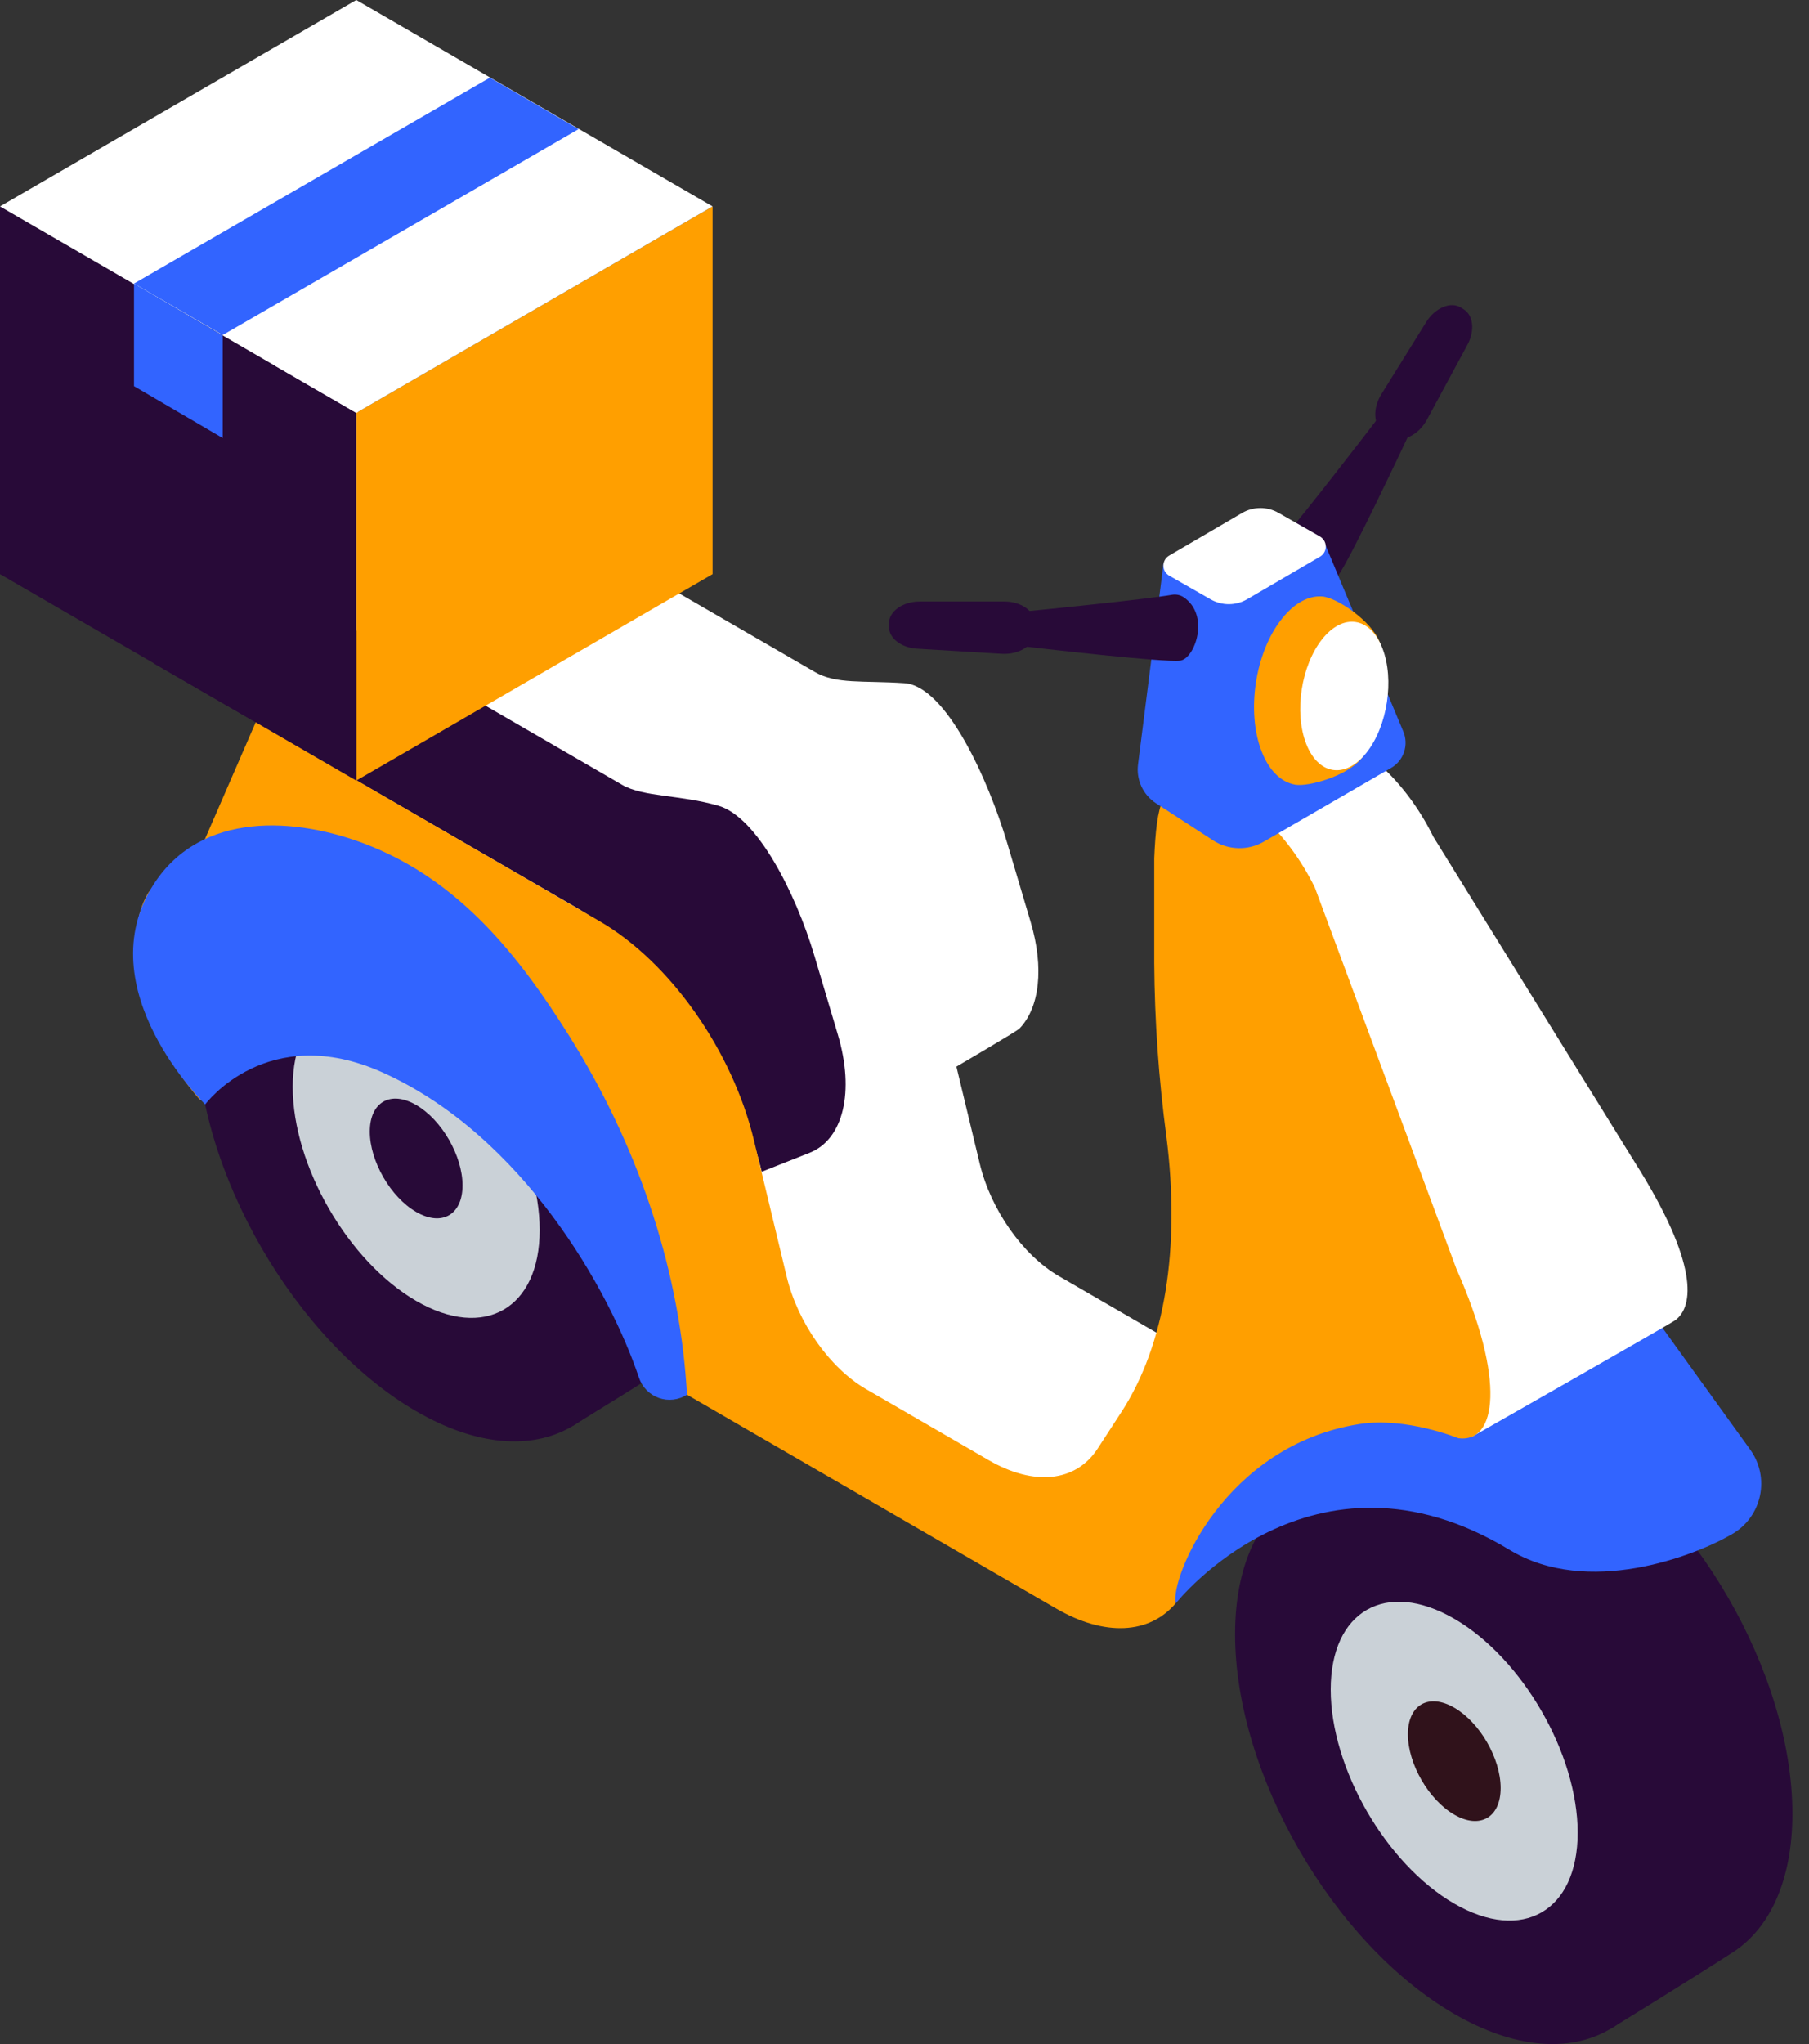 <svg width="108" height="122" viewBox="0 0 108 122" fill="none" xmlns="http://www.w3.org/2000/svg">
<rect x="0" y="0" width="108" height="122" fill="#333333" stroke="none"/>
<path d="M76.588 32.505C76.582 32.255 76.675 32.012 76.845 31.828C77.813 30.745 81.455 26.033 82.666 24.441C83.208 23.732 84.795 24.494 84.294 25.559C83.822 26.567 80.484 33.641 79.886 34.347C79.318 35.008 76.658 34.436 76.588 32.505Z" fill="#280A38"/>
<path d="M82.606 25.782L83.034 26.05C83.682 26.456 84.679 25.991 85.193 25.044L87.604 20.587C88.06 19.747 87.966 18.826 87.391 18.466L87.221 18.359C86.613 17.977 85.678 18.367 85.141 19.232L82.472 23.525C81.934 24.388 81.995 25.399 82.606 25.782Z" fill="#280A38"/>
<path fill-rule="evenodd" clip-rule="evenodd" d="M93.92 85.577C90.34 83.504 87.097 83.289 84.735 84.601C82.329 85.943 76.939 89.507 76.939 89.507L96.18 121.074C96.18 121.074 101.082 118.062 103.476 116.507C105.667 115.078 107.009 112.229 107.009 108.243C107.008 99.909 101.145 89.761 93.92 85.577Z" fill="#280A38"/>
<path fill-rule="evenodd" clip-rule="evenodd" d="M86.818 90.03C79.593 85.845 73.736 89.206 73.736 97.539C73.736 105.872 79.593 116.016 86.818 120.2C94.043 124.385 99.9 121.024 99.9 112.693C99.9 104.362 94.043 94.215 86.818 90.03Z" fill="#280A38"/>
<path fill-rule="evenodd" clip-rule="evenodd" d="M79.445 100.845C79.445 105.541 82.746 111.258 86.818 113.617C90.89 115.976 94.19 114.074 94.19 109.385C94.19 104.696 90.895 98.972 86.818 96.615C82.741 94.257 79.445 96.15 79.445 100.845Z" fill="#CAD1D7"/>
<path fill-rule="evenodd" clip-rule="evenodd" d="M84.054 103.513C84.054 105.275 85.293 107.423 86.823 108.307C88.352 109.192 89.591 108.481 89.591 106.718C89.591 104.955 88.352 102.809 86.823 101.923C85.293 101.037 84.054 101.75 84.054 103.513Z" fill="#30121B"/>
<path fill-rule="evenodd" clip-rule="evenodd" d="M31.948 49.605C28.369 47.533 25.125 47.318 22.763 48.629C20.357 49.971 14.967 53.537 14.967 53.537L34.208 85.095C34.208 85.095 39.11 82.083 41.497 80.528C43.687 79.099 45.029 76.25 45.029 72.264C45.029 63.937 39.172 53.79 31.948 49.605Z" fill="#280A38"/>
<path fill-rule="evenodd" clip-rule="evenodd" d="M24.846 54.058C17.621 49.874 11.764 53.235 11.764 61.567C11.764 69.9 17.627 80.044 24.846 84.229C32.065 88.413 37.928 85.052 37.928 76.721C37.928 68.39 32.068 58.244 24.846 54.058Z" fill="#280A38"/>
<path fill-rule="evenodd" clip-rule="evenodd" d="M17.475 64.873C17.475 69.569 20.776 75.286 24.847 77.645C28.918 80.004 32.22 78.103 32.22 73.413C32.22 68.724 28.919 63.001 24.847 60.643C20.775 58.285 17.475 60.178 17.475 64.873Z" fill="#CAD1D7"/>
<path fill-rule="evenodd" clip-rule="evenodd" d="M22.078 67.541C22.078 69.304 23.318 71.451 24.846 72.335C26.373 73.22 27.614 72.509 27.614 70.748C27.614 68.987 26.375 66.838 24.846 65.952C23.317 65.066 22.078 65.778 22.078 67.541Z" fill="#280A38"/>
<path fill-rule="evenodd" clip-rule="evenodd" d="M99.255 79.257L104.489 86.521C104.773 86.913 104.971 87.361 105.072 87.835C105.172 88.31 105.172 88.8 105.072 89.274C104.972 89.749 104.773 90.197 104.489 90.589C104.206 90.982 103.843 91.31 103.425 91.553L103.373 91.584C101.132 92.882 94.782 95.328 90.115 92.499C78.333 85.376 70.202 95.691 70.202 95.691C70.202 95.691 66.142 81.876 78.939 78.205C91.737 74.534 99.255 79.257 99.255 79.257Z" fill="#3264FF"/>
<path d="M78.524 43.653C78.059 43.579 77.582 43.648 77.156 43.852C75.999 44.425 70.05 46.923 70.05 46.923L79.745 57.493C81.615 65.805 81.601 72.732 78.473 77.548L77.062 79.724C75.764 81.722 73.262 81.987 70.552 80.415L63.216 76.165C61.06 74.917 59.152 72.2 58.493 69.455L56.541 61.34C55.255 55.978 51.525 50.69 47.325 48.254L26.804 36.359L20.419 46.494C19.141 48.526 19.434 52.082 21.166 55.507C22.444 58.038 24.358 60.18 26.361 61.343L48.754 82.32L69.31 96.49C69.31 96.49 65.251 82.579 77.146 81.707C78.872 81.58 85.08 83.242 85.08 83.242C85.66 82.269 87.912 85.734 87.912 85.734C87.912 85.734 99.638 79.067 100.015 78.797C101.126 77.984 101.433 75.414 97.583 69.342L85.575 49.947C83.902 46.532 81.04 43.975 78.524 43.653Z" fill="white"/>
<path d="M43.041 50.287L24.023 40.222L5.478 28.461L16.411 21.789C16.411 21.789 34.431 31.876 36.76 33.227L48.647 40.108C49.927 40.849 51.496 40.609 53.993 40.776C56.491 40.942 59.01 46.561 60.125 50.298L61.53 55.025C62.346 57.77 62.062 60.146 60.867 61.386C60.577 61.691 49.205 68.248 49.205 68.248C49.205 68.248 48.118 53.223 43.041 50.287Z" fill="white"/>
<path d="M34.348 54.138L9.206 39.61L6.176 34.361C4.531 31.511 5.484 28.464 5.484 28.464C5.484 28.464 22.909 38.605 25.245 39.953L37.139 46.842C38.417 47.583 40.608 47.426 42.901 48.094C45.195 48.762 47.504 53.296 48.617 57.033L50.021 61.753C51.034 65.156 50.351 68.006 48.333 68.805L45.478 69.935C43.915 63.461 39.419 57.076 34.348 54.138Z" fill="#280A38"/>
<path d="M8.893 53.223L12.237 50.08L15.277 43.087L35.798 54.982C40.002 57.422 43.727 62.706 45.014 68.068L46.964 76.189C47.623 78.934 49.532 81.645 51.687 82.899L59.023 87.148C61.738 88.72 64.236 88.456 65.532 86.458L66.951 84.275C69.557 80.262 70.482 74.467 69.636 67.837C69.177 64.404 68.934 60.945 68.91 57.482V51.22C69.047 48.041 69.38 46.421 71.453 46.688C73.969 47.011 76.831 49.567 78.502 52.982L86.943 75.716C89.911 82.393 89.352 86.143 87.067 85.841C87.067 85.841 83.945 84.561 81.183 84.991C73.079 86.252 69.865 94.193 70.188 95.695C68.626 97.542 65.95 97.689 63.044 96L39.659 82.457C39.659 82.457 37.683 72.027 25.475 62.595C15.976 55.258 12.798 66.626 11.892 65.593C11.003 64.574 10.246 63.447 9.639 62.238C7.907 58.816 7.613 55.258 8.893 53.223Z" fill="#FF9F00"/>
<path d="M41.015 83.242C40.768 83.4 40.489 83.5 40.198 83.534C39.907 83.568 39.612 83.535 39.336 83.438C39.059 83.34 38.809 83.181 38.603 82.972C38.397 82.763 38.242 82.51 38.148 82.231C36.406 77.046 31.232 67.793 22.859 64.018C15.949 60.906 12.249 65.918 12.249 65.918C12.249 65.918 5.153 59.008 9.184 52.765C12 48.404 17.659 48.75 21.936 50.424C27.424 52.575 30.944 56.982 34.004 61.862C37.931 68.136 40.471 75.32 40.983 82.731C40.995 82.899 41.006 83.067 41.015 83.233V83.242Z" fill="#3264FF"/>
<path d="M83.059 45.829L75.458 50.232C74.994 50.502 74.464 50.638 73.927 50.624C73.391 50.611 72.868 50.449 72.418 50.156L69.006 47.938C68.63 47.692 68.331 47.345 68.142 46.936C67.954 46.527 67.885 46.073 67.942 45.626L69.462 33.638L72.006 34.996C72.437 35.269 72.934 35.418 73.444 35.426C73.953 35.435 74.455 35.302 74.894 35.043L79.131 32.533L83.778 43.658C83.942 44.045 83.959 44.48 83.826 44.879C83.694 45.279 83.421 45.617 83.059 45.829V45.829Z" fill="#3264FF"/>
<path d="M75.322 44.85C75.778 46.023 76.509 46.691 77.322 46.833C78.135 46.975 80.459 46.294 81.274 45.277C82.87 43.273 83.293 40.69 82.364 38.313C81.873 37.053 79.812 35.662 78.927 35.6C78.14 35.545 77.288 35.978 76.538 36.922C74.934 38.919 74.393 42.473 75.322 44.85Z" fill="#FF9F00"/>
<path d="M77.982 44.396C78.713 46.267 80.323 46.505 81.578 44.928C82.834 43.351 83.261 40.554 82.53 38.683C81.799 36.812 80.189 36.574 78.933 38.152C77.678 39.731 77.252 42.525 77.982 44.396Z" fill="white"/>
<path d="M69.804 34.36L72.28 35.775C72.612 35.965 72.989 36.064 73.371 36.062C73.754 36.06 74.129 35.958 74.46 35.764L78.806 33.225C78.911 33.164 78.998 33.077 79.059 32.971C79.119 32.866 79.151 32.746 79.151 32.624C79.151 32.502 79.119 32.383 79.059 32.277C78.998 32.172 78.911 32.084 78.806 32.023L76.328 30.608C75.996 30.418 75.62 30.319 75.237 30.321C74.855 30.323 74.48 30.425 74.15 30.619L69.804 33.158C69.698 33.219 69.611 33.306 69.549 33.412C69.489 33.517 69.456 33.637 69.456 33.759C69.456 33.881 69.489 34.001 69.549 34.106C69.611 34.212 69.698 34.299 69.804 34.36V34.36Z" fill="white"/>
<path d="M70.662 35.644C70.453 35.507 70.199 35.457 69.954 35.504C68.525 35.755 62.612 36.362 60.625 36.55C59.738 36.635 59.545 38.389 60.709 38.532C61.811 38.663 69.56 39.568 70.477 39.427C71.334 39.292 72.259 36.725 70.662 35.644Z" fill="#280A38"/>
<path d="M61.791 37.21V37.718C61.791 38.48 60.87 39.09 59.797 39.022L54.753 38.717C53.802 38.659 53.071 38.093 53.071 37.413V37.21C53.071 36.487 53.894 35.902 54.91 35.902H59.952C60.967 35.899 61.791 36.484 61.791 37.21Z" fill="#280A38"/>
<path d="M1.262 16.333V16.384C1.259 16.367 1.259 16.35 1.262 16.333V16.333Z" fill="#F9BB58"/>
<path d="M42.542 34.268L21.27 46.589V24.641L42.542 12.321V34.268Z" fill="#FF9F00"/>
<path d="M21.27 46.589L0 34.268V12.321L21.27 24.641V46.589Z" fill="#280A38"/>
<path d="M42.542 12.32L21.27 24.641L0 12.32L21.27 0L42.542 12.32Z" fill="white"/>
<path d="M34.542 7.707L13.295 19.997L8 16.924L29.246 4.635L34.542 7.707Z" fill="#3264FF"/>
<path d="M13.295 20.028L8 16.932V23.047L13.295 26.145V20.028Z" fill="#3264FF"/>
</svg>
